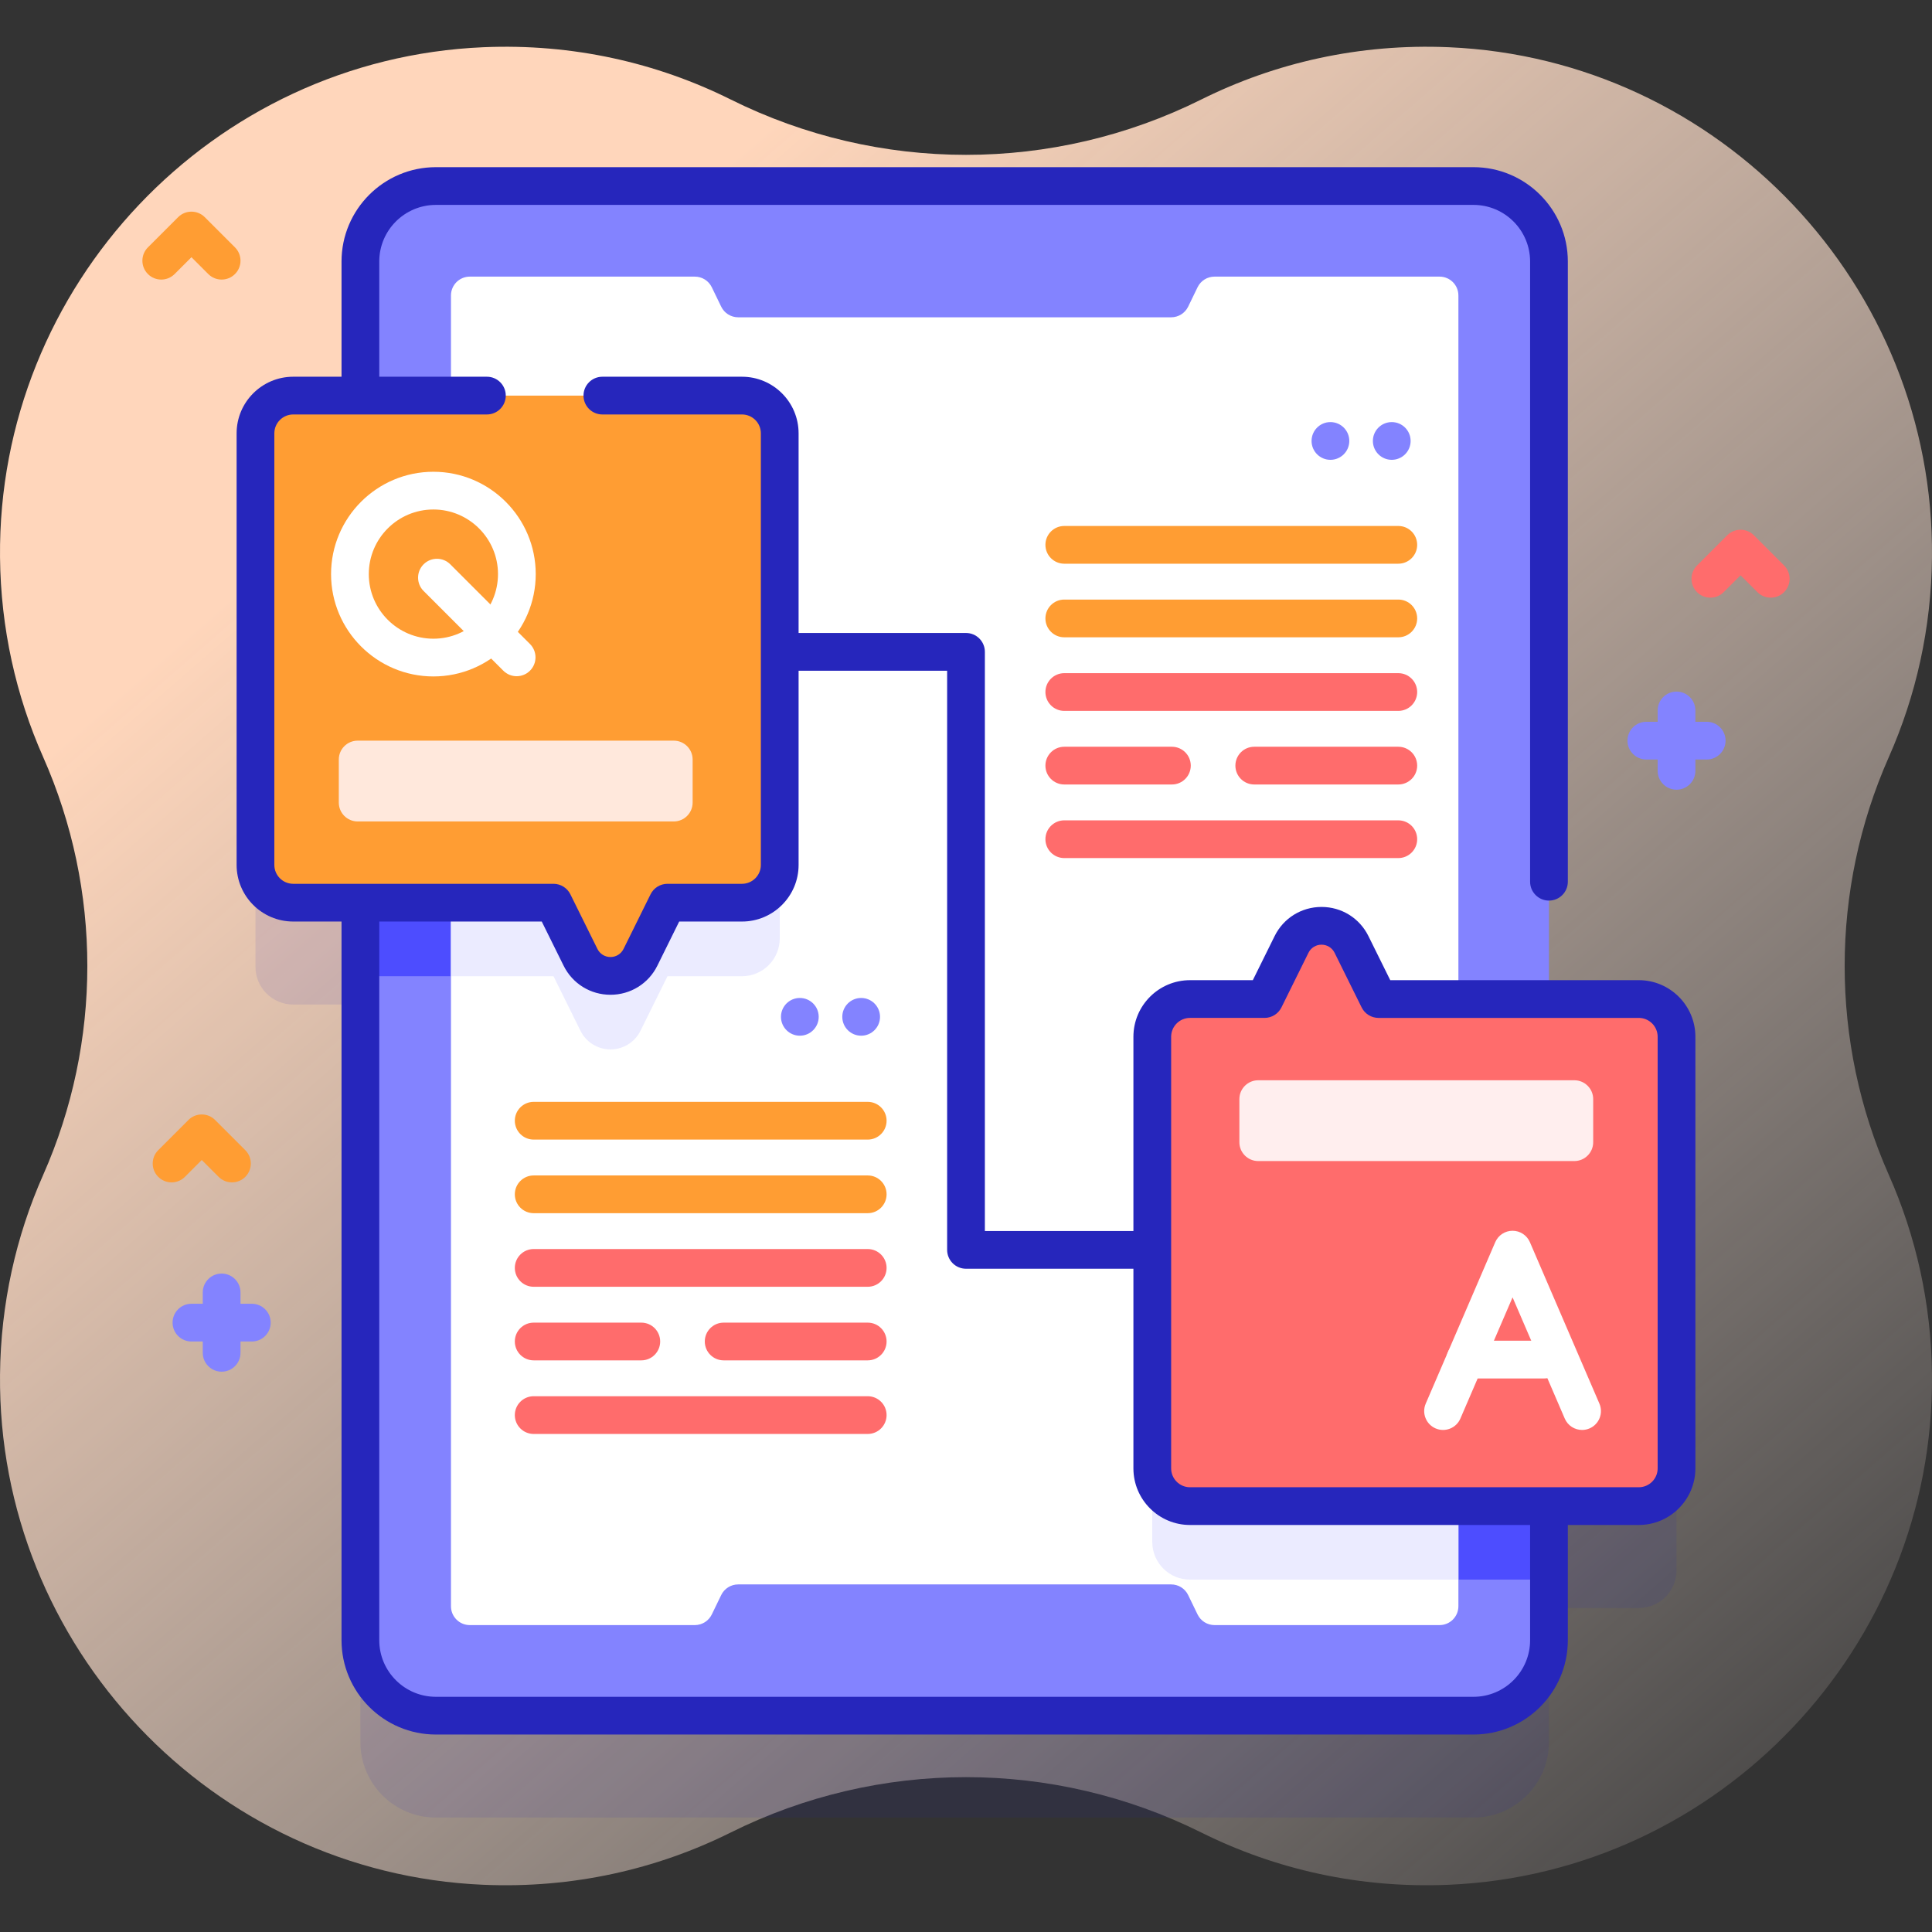 <svg id="Capa_1" enable-background="new 0 0 511.999 511.999" height="512" viewBox="0 0 511.999 511.999" width="512" xmlns="http://www.w3.org/2000/svg" xmlns:xlink="http://www.w3.org/1999/xlink"><rect x="0" y="0" width="511.999" height="511.999" fill="#333333" stroke="none"/><linearGradient id="SVGID_1_" gradientTransform="matrix(1 0 0 -1 -561.6 -5522.991)" gradientUnits="userSpaceOnUse" x1="1065.072" x2="582.024" y1="-6063.353" y2="-5508.298"><stop offset="0" stop-color="#fff3ee" stop-opacity="0"/><stop offset=".294" stop-color="#ffeade" stop-opacity=".373"/><stop offset=".787" stop-color="#ffd6bb"/></linearGradient><g><g><path d="m500.574 200.6c7.18-16.204 11.241-34.098 11.419-52.921.684-71.971-56.211-132.099-128.121-135.166-23.591-1.006-45.905 4.091-65.495 13.843-39.321 19.575-85.436 19.575-124.757 0-19.589-9.752-41.903-14.849-65.494-13.843-71.908 3.068-128.803 63.194-128.12 135.166.179 18.823 4.239 36.717 11.419 52.921 15.628 35.269 15.628 75.53 0 110.8-7.18 16.204-11.241 34.099-11.419 52.922-.683 71.972 56.212 132.098 128.122 135.165 23.591 1.006 45.905-4.091 65.494-13.843 39.321-19.575 85.435-19.575 124.755 0 19.589 9.752 41.904 14.849 65.495 13.843 71.909-3.067 128.804-63.194 128.121-135.165-.179-18.823-4.239-36.717-11.419-52.921-15.628-35.271-15.628-75.532 0-110.801z" fill="url(#SVGID_1_)"/><g><path d="m434.295 291.755h-23.805v-195.449c0-11.05-8.95-20-20-20h-274.98c-11.05 0-20 8.95-20 20v35.531h-17.805c-5.53 0-10 4.48-10 10v114.38c0 5.52 4.47 10 10 10h17.805v195.449c0 11.05 8.95 20 20 20h274.98c11.05 0 20-8.95 20-20v-35.531h23.805c5.53 0 10-4.48 10-10v-114.38c0-5.52-4.47-10-10-10z" fill="#2626bc" opacity=".1"/><g><path d="m410.49 69.306v365.36c0 11.05-8.95 20-20 20h-274.98c-11.05 0-20-8.95-20-20v-365.36c0-11.05 8.95-20 20-20h274.98c11.05 0 20 8.95 20 20z" fill="#8383ff"/><g fill="#4d4dff"><path d="m206.64 134.326v114.38c0 5.52-4.48 10-10 10h-19.75l-7.16 14.47c-.75 1.51-1.89 2.74-3.27 3.6-1.38.85-3 1.33-4.68 1.33-3.37 0-6.45-1.91-7.94-4.93l-7.16-14.47h-51.17v-134.38h101.13c5.52 0 10 4.47 10 10z"/><path d="m410.49 284.236v134.38h-95.13c-5.52 0-10-4.47-10-10v-114.38c0-5.52 4.48-10 10-10h19.75l7.16-14.47c.75-1.51 1.89-2.74 3.27-3.6 1.38-.85 3-1.33 4.68-1.33 3.37 0 6.45 1.91 7.94 4.93l7.16 14.47z"/></g><path d="m386.49 78.306v347.36c0 2.77-2.24 5-5 5h-59.62c-1.92 0-3.66-1.09-4.5-2.81l-2.5-5.16c-.84-1.72-2.58-2.81-4.5-2.81h-114.74c-1.92 0-3.66 1.09-4.5 2.81l-2.5 5.16c-.84 1.72-2.58 2.81-4.5 2.81h-59.62c-2.76 0-5-2.23-5-5v-347.36c0-2.77 2.24-5 5-5h59.62c1.92 0 3.66 1.09 4.5 2.81l2.5 5.16c.84 1.72 2.58 2.81 4.5 2.81h114.74c1.92 0 3.66-1.09 4.5-2.81l2.5-5.16c.84-1.72 2.58-2.81 4.5-2.81h59.62c2.76 0 5 2.23 5 5z" fill="#fff"/><g fill="#ebebff"><path d="m206.64 134.326v114.38c0 5.52-4.48 10-10 10h-19.75l-7.16 14.47c-.75 1.51-1.89 2.74-3.27 3.6-1.38.85-3 1.33-4.68 1.33-3.37 0-6.45-1.91-7.94-4.93l-7.16-14.47h-27.17v-134.38h77.13c5.52 0 10 4.47 10 10z"/><path d="m386.49 284.236v134.38h-71.13c-5.52 0-10-4.47-10-10v-114.38c0-5.52 4.48-10 10-10h19.75l7.16-14.47c.75-1.51 1.89-2.74 3.27-3.6 1.38-.85 3-1.33 4.68-1.33 3.37 0 6.45 1.91 7.94 4.93l7.16 14.47z"/></g></g><g><path d="m196.635 104.838h-118.93c-5.53 0-10 4.48-10 10v114.38c0 5.52 4.47 10 10 10h68.97l7.164 14.474c1.495 3.021 4.574 4.932 7.944 4.932 3.371 0 6.451-1.913 7.945-4.935l7.157-14.472h19.75c5.523 0 10-4.477 10-10v-114.38c0-5.522-4.477-9.999-10-9.999z" fill="#ff9d33"/><path d="m315.365 399.135h118.93c5.53 0 10-4.48 10-10v-114.38c0-5.52-4.47-10-10-10h-68.97l-7.164-14.474c-1.495-3.021-4.574-4.932-7.944-4.932-3.371 0-6.451 1.913-7.945 4.935l-7.157 14.472h-19.75c-5.523 0-10 4.477-10 10v114.38c0 5.522 4.477 9.999 10 9.999z" fill="#ff6c6c"/></g><g fill="#fff"><path d="m114.853 179.263c-14.954 0-27.12-12.167-27.12-27.121s12.166-27.121 27.12-27.121c14.955 0 27.121 12.166 27.121 27.121s-12.165 27.121-27.121 27.121zm0-44.242c-9.44 0-17.12 7.68-17.12 17.121s7.68 17.121 17.12 17.121 17.121-7.68 17.121-17.121-7.68-17.121-17.121-17.121z"/><path d="m136.914 179.202c-1.279 0-2.56-.488-3.535-1.464l-21.12-21.12c-1.953-1.953-1.953-5.119 0-7.071 1.951-1.952 5.119-1.952 7.07 0l21.12 21.12c1.953 1.953 1.953 5.119 0 7.071-.975.976-2.256 1.464-3.535 1.464z"/></g><path d="m452.295 191.28h-3v-3c0-2.761-2.238-5-5-5s-5 2.239-5 5v3h-3c-2.762 0-5 2.239-5 5s2.238 5 5 5h3v3c0 2.761 2.238 5 5 5s5-2.239 5-5v-3h3c2.762 0 5-2.239 5-5s-2.238-5-5-5z" fill="#8383ff"/><path d="m66.735 345.51h-3v-3c0-2.761-2.238-5-5-5s-5 2.239-5 5v3h-3c-2.762 0-5 2.239-5 5s2.238 5 5 5h3v3c0 2.761 2.238 5 5 5s5-2.239 5-5v-3h3c2.762 0 5-2.239 5-5s-2.238-5-5-5z" fill="#8383ff"/><path d="m61.469 313.342c-1.279 0-2.56-.488-3.535-1.464l-4.465-4.464-4.465 4.464c-1.951 1.952-5.119 1.952-7.07 0-1.953-1.953-1.953-5.119 0-7.071l8-8c1.951-1.952 5.119-1.952 7.07 0l8 8c1.953 1.953 1.953 5.119 0 7.071-.976.976-2.256 1.464-3.535 1.464z" fill="#ff9d33"/><path d="m58.735 74.09c-1.279 0-2.56-.488-3.535-1.464l-4.465-4.464-4.465 4.464c-1.951 1.952-5.119 1.952-7.07 0-1.953-1.953-1.953-5.119 0-7.071l8-8c1.951-1.952 5.119-1.952 7.07 0l8 8c1.953 1.953 1.953 5.119 0 7.071-.975.975-2.255 1.464-3.535 1.464z" fill="#ff9d33"/><path d="m469.265 158.388c-1.279 0-2.56-.488-3.535-1.464l-4.465-4.464-4.465 4.464c-1.951 1.952-5.119 1.952-7.07 0-1.953-1.953-1.953-5.119 0-7.071l8-8c1.951-1.952 5.119-1.952 7.07 0l8 8c1.953 1.953 1.953 5.119 0 7.071-.976.976-2.256 1.464-3.535 1.464z" fill="#ff6c6c"/><path d="m434.295 259.755h-65.865l-5.787-11.692c-2.355-4.758-7.117-7.714-12.426-7.714-5.312 0-10.073 2.958-12.428 7.718l-5.779 11.688h-16.645c-8.271 0-15 6.729-15 15v51.473h-39.365v-153.482c0-2.761-2.238-5-5-5h-44.365v-52.908c0-8.271-6.729-15-15-15h-37.001c-2.762 0-5 2.239-5 5s2.238 5 5 5h37.001c2.757 0 5 2.243 5 5v114.38c0 2.757-2.243 5-5 5h-19.75c-1.901 0-3.639 1.079-4.482 2.784l-7.156 14.472c-.655 1.326-1.982 2.15-3.463 2.15-1.479 0-2.807-.824-3.463-2.15l-7.165-14.474c-.844-1.704-2.58-2.782-4.481-2.782h-68.97c-2.757 0-5-2.243-5-5v-114.38c0-2.757 2.243-5 5-5h51.328c2.762 0 5-2.239 5-5s-2.238-5-5-5h-28.525v-30.535c0-8.271 6.729-15 15-15h274.984c8.271 0 15 6.729 15 15v164.364c0 2.761 2.238 5 5 5s5-2.239 5-5v-164.364c0-13.785-11.215-25-25-25h-274.984c-13.785 0-25 11.215-25 25v30.535h-12.803c-8.271 0-15 6.729-15 15v114.38c0 8.271 6.729 15 15 15h12.803v190.452c0 13.785 11.215 25 25 25h274.984c13.785 0 25-11.215 25-25v-30.535h18.803c8.271 0 15-6.729 15-15v-114.38c0-8.271-6.729-15-15-15zm-28.803 174.915c0 8.271-6.729 15-15 15h-274.984c-8.271 0-15-6.729-15-15v-190.452h43.062l5.787 11.692c2.355 4.758 7.116 7.714 12.426 7.714 5.312 0 10.073-2.958 12.428-7.718l5.779-11.688h16.645c8.271 0 15-6.729 15-15v-51.472h39.365v153.482c0 2.761 2.238 5 5 5h44.365v52.908c0 8.271 6.729 15 15 15h90.127zm33.803-45.535c0 2.757-2.243 5-5 5h-118.93c-2.757 0-5-2.243-5-5v-114.38c0-2.757 2.243-5 5-5h19.75c1.901 0 3.639-1.079 4.482-2.784l7.156-14.472c.655-1.326 1.982-2.15 3.463-2.15 1.479 0 2.807.824 3.463 2.15l7.164 14.474c.844 1.704 2.58 2.782 4.481 2.782h68.97c2.757 0 5 2.243 5 5z" fill="#2626bc"/><g><g fill="#fff"><path d="m419.268 378.953c-1.937 0-3.78-1.132-4.595-3.024l-13.827-32.119-13.827 32.119c-1.093 2.537-4.036 3.708-6.57 2.615-2.536-1.092-3.707-4.033-2.615-6.569l18.42-42.787c.79-1.834 2.596-3.023 4.593-3.023s3.803 1.188 4.593 3.023l18.42 42.787c1.092 2.536-.079 5.478-2.615 6.569-.645.277-1.316.409-1.977.409z"/><path d="m409.198 365.306h-20.897c-2.762 0-5-2.239-5-5s2.238-5 5-5h20.897c2.762 0 5 2.239 5 5s-2.238 5-5 5z"/></g></g><g><g><g><g><g><g><path d="m370.566 149.388h-88.52c-2.762 0-5-2.239-5-5s2.238-5 5-5h88.52c2.762 0 5 2.239 5 5s-2.238 5-5 5z" fill="#ff9d33"/></g><g><path d="m370.566 168.891h-88.52c-2.762 0-5-2.239-5-5s2.238-5 5-5h88.52c2.762 0 5 2.239 5 5s-2.238 5-5 5z" fill="#ff9d33"/></g><g><path d="m370.566 188.393h-88.52c-2.762 0-5-2.239-5-5s2.238-5 5-5h88.52c2.762 0 5 2.239 5 5s-2.238 5-5 5z" fill="#ff6c6c"/></g><g><path d="m310.566 207.896h-28.52c-2.762 0-5-2.239-5-5s2.238-5 5-5h28.52c2.762 0 5 2.239 5 5s-2.238 5-5 5z" fill="#ff6c6c"/></g><g><path d="m370.566 207.896h-38.176c-2.762 0-5-2.239-5-5s2.238-5 5-5h38.176c2.762 0 5 2.239 5 5s-2.238 5-5 5z" fill="#ff6c6c"/></g></g></g><g><g><g><path d="m370.566 227.399h-88.52c-2.762 0-5-2.239-5-5s2.238-5 5-5h88.52c2.762 0 5 2.239 5 5s-2.238 5-5 5z" fill="#ff6c6c"/></g></g></g></g><g fill="#8383ff"><circle cx="352.578" cy="116.857" r="5"/><circle cx="368.828" cy="116.857" r="5"/></g></g><g><g><g><g><g><path d="m229.953 302.002h-88.52c-2.762 0-5-2.239-5-5s2.238-5 5-5h88.52c2.762 0 5 2.239 5 5s-2.238 5-5 5z" fill="#ff9d33"/></g><g><path d="m229.953 321.505h-88.52c-2.762 0-5-2.239-5-5s2.238-5 5-5h88.52c2.762 0 5 2.239 5 5s-2.238 5-5 5z" fill="#ff9d33"/></g><g><path d="m229.953 341.007h-88.52c-2.762 0-5-2.239-5-5s2.238-5 5-5h88.52c2.762 0 5 2.239 5 5s-2.238 5-5 5z" fill="#ff6c6c"/></g><g><path d="m169.953 360.51h-28.52c-2.762 0-5-2.239-5-5s2.238-5 5-5h28.52c2.762 0 5 2.239 5 5s-2.238 5-5 5z" fill="#ff6c6c"/></g><g><path d="m229.953 360.51h-38.176c-2.762 0-5-2.239-5-5s2.238-5 5-5h38.176c2.762 0 5 2.239 5 5s-2.238 5-5 5z" fill="#ff6c6c"/></g></g></g><g><g><g><path d="m229.953 380.013h-88.52c-2.762 0-5-2.239-5-5s2.238-5 5-5h88.52c2.762 0 5 2.239 5 5s-2.238 5-5 5z" fill="#ff6c6c"/></g></g></g></g><g fill="#8383ff"><circle cx="211.965" cy="269.471" r="5"/><circle cx="228.215" cy="269.471" r="5"/></g></g></g><g><path d="m178.553 217.693h-83.766c-2.761 0-5-2.239-5-5v-11.413c0-2.761 2.239-5 5-5h83.767c2.761 0 5 2.239 5 5v11.412c-.001 2.762-2.239 5.001-5.001 5.001z" fill="#ffe8dc"/><path d="m417.213 307.693h-83.767c-2.761 0-5-2.239-5-5v-11.413c0-2.761 2.239-5 5-5h83.767c2.761 0 5 2.239 5 5v11.412c0 2.762-2.238 5.001-5 5.001z" fill="#fee"/></g></g></g></g></svg>